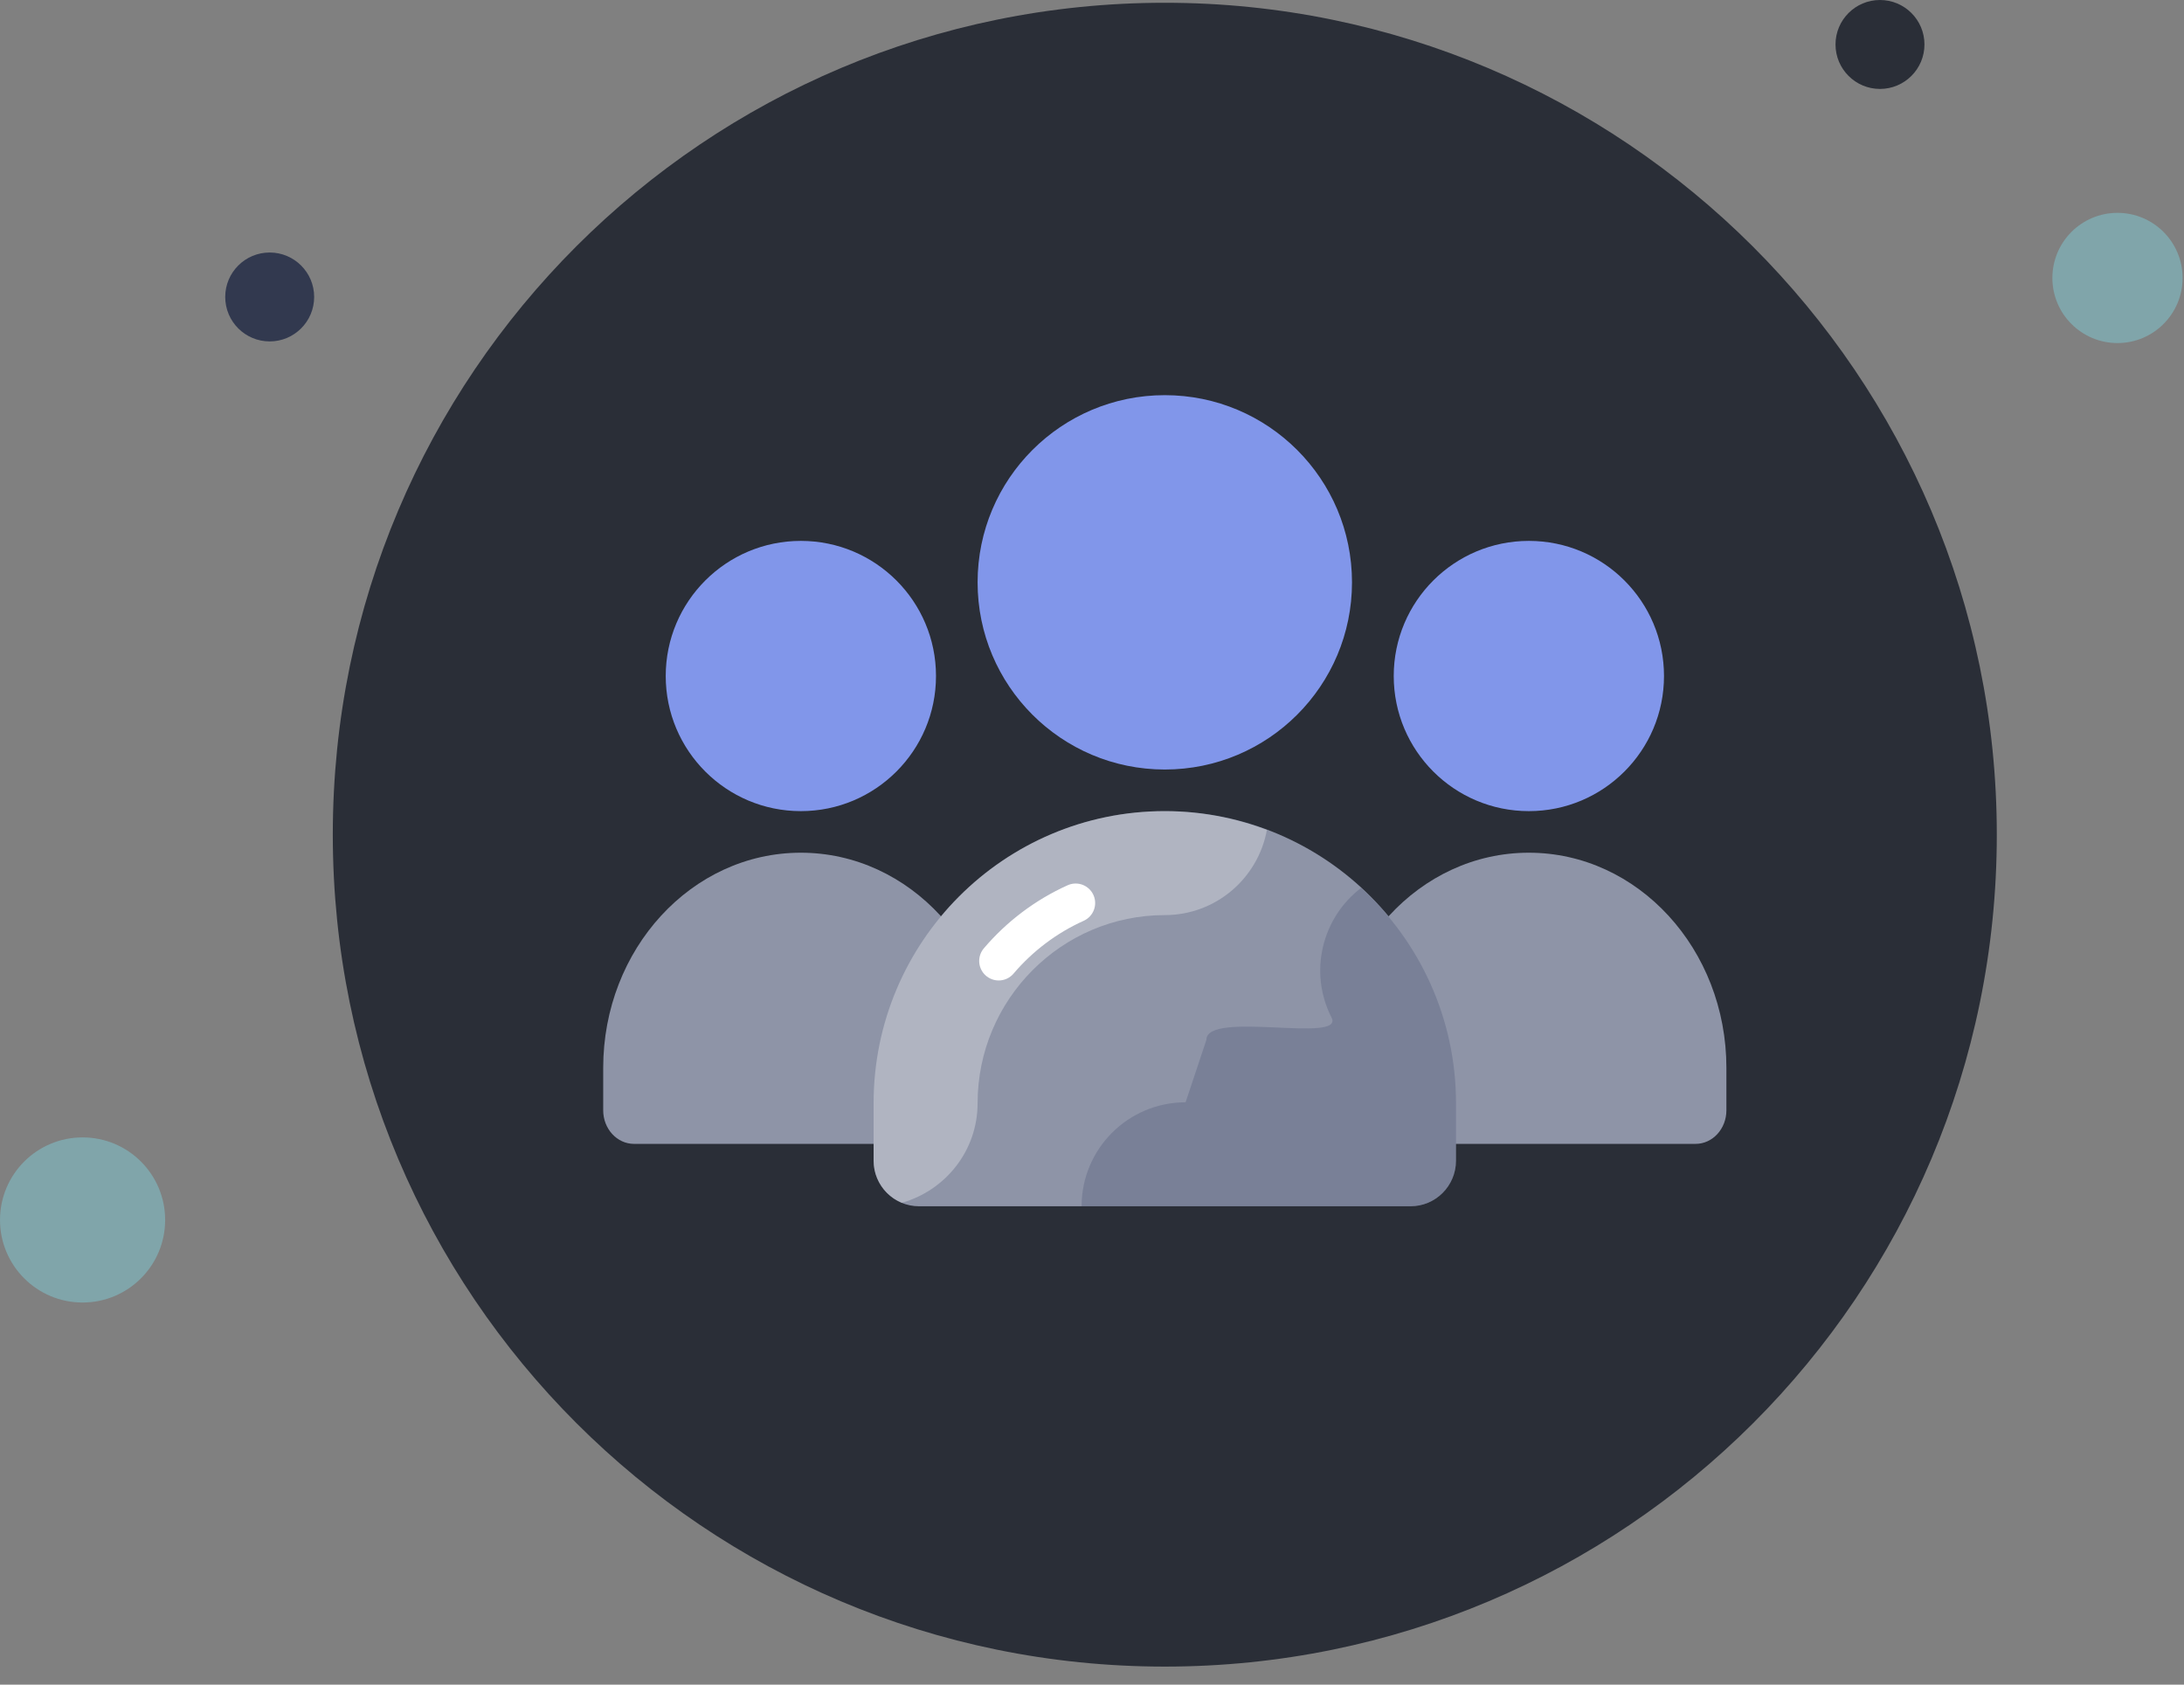 <svg width="105" height="81" viewBox="0 0 105 81" fill="none" xmlns="http://www.w3.org/2000/svg">
<rect x="0" y="0" width="105" height="81" fill="#808080" stroke="none"/>
<path d="M56 80.133C78.091 80.133 96 62.259 96 40.133C96 18.007 78.012 0.133 56 0.133C33.909 0.133 16 18.007 16 40.133C16 62.259 33.909 80.133 56 80.133Z" fill="#2A2E37"/>
<path opacity="0.4" d="M101.802 16.495C103.531 16.495 104.932 15.094 104.932 13.365C104.932 11.636 103.531 10.234 101.802 10.234C100.073 10.234 98.672 11.636 98.672 13.365C98.672 15.094 100.073 16.495 101.802 16.495Z" fill="#81DCEA"/>
<path d="M90.384 4.276C91.564 4.276 92.522 3.318 92.522 2.138C92.522 0.957 91.564 0 90.384 0C89.203 0 88.246 0.957 88.246 2.138C88.246 3.318 89.203 4.276 90.384 4.276Z" fill="#2A2E37"/>
<path d="M12.966 16.416C14.146 16.416 15.104 15.459 15.104 14.278C15.104 13.098 14.146 12.141 12.966 12.141C11.785 12.141 10.828 13.098 10.828 14.278C10.828 15.459 11.785 16.416 12.966 16.416Z" fill="#32394F"/>
<path opacity="0.4" d="M3.97 62.628C6.163 62.628 7.94 60.85 7.94 58.658C7.94 56.465 6.163 54.688 3.97 54.688C1.777 54.688 0 56.465 0 58.658C0 60.85 1.777 62.628 3.97 62.628Z" fill="#81DCEA"/>
<path d="M46.517 55H30.483C29.664 55 29 54.277 29 53.385V51.348C29 45.633 33.253 41 38.5 41C43.747 41 48 45.633 48 51.348V53.385C48 54.277 47.336 55 46.517 55Z" fill="#8E94A7"/>
<path d="M38.503 39.001C42.091 39.001 45 36.092 45 32.504C45 28.916 42.091 26.007 38.503 26.007C34.915 26.007 32.006 28.916 32.006 32.504C32.006 36.092 34.915 39.001 38.503 39.001Z" fill="#8196EA"/>
<path d="M81.517 55H65.483C64.664 55 64 54.277 64 53.385V51.348C64 45.633 68.253 41 73.5 41C78.747 41 83 45.633 83 51.348V53.385C83 54.277 82.336 55 81.517 55Z" fill="#8E94A7"/>
<path d="M73.503 39.001C77.091 39.001 80 36.092 80 32.504C80 28.916 77.091 26.007 73.503 26.007C69.915 26.007 67.006 28.916 67.006 32.504C67.006 36.092 69.915 39.001 73.503 39.001Z" fill="#8196EA"/>
<path d="M67.814 58H44.186C42.978 58 42 57.019 42 55.808V53.043C42 45.288 48.267 39 56 39C63.733 39 70 45.288 70 53.043V55.808C70 57.019 69.022 58 67.814 58Z" fill="#8E94A7"/>
<path opacity="0.3" d="M47 53.043C47 48.057 51.038 44 56 44C58.451 44 60.482 42.233 60.909 39.905C59.379 39.33 57.73 39 56 39C48.267 39 42 45.288 42 53.043V55.808C42 56.723 42.56 57.506 43.354 57.834C45.453 57.24 47 55.332 47 53.043Z" fill="white"/>
<path opacity="0.15" d="M70 55.808V53.043C70 48.94 68.235 45.26 65.438 42.692C63.556 44.129 62.903 46.742 64.017 48.927C64.663 50.193 57.994 48.563 58 50L57 53C54.239 53 52 55.238 52 58H67.814C69.022 58 70 57.019 70 55.808Z" fill="#051140"/>
<path d="M56 37C60.971 37 65 32.971 65 28C65 23.029 60.971 19 56 19C51.029 19 47 23.029 47 28C47 32.971 51.029 37 56 37Z" fill="#8196EA"/>
<path d="M48.014 46.205C49.021 45.022 50.283 44.064 51.714 43.419" stroke="white" stroke-width="1.875" stroke-miterlimit="10" stroke-linecap="round" stroke-linejoin="round"/>
</svg>
